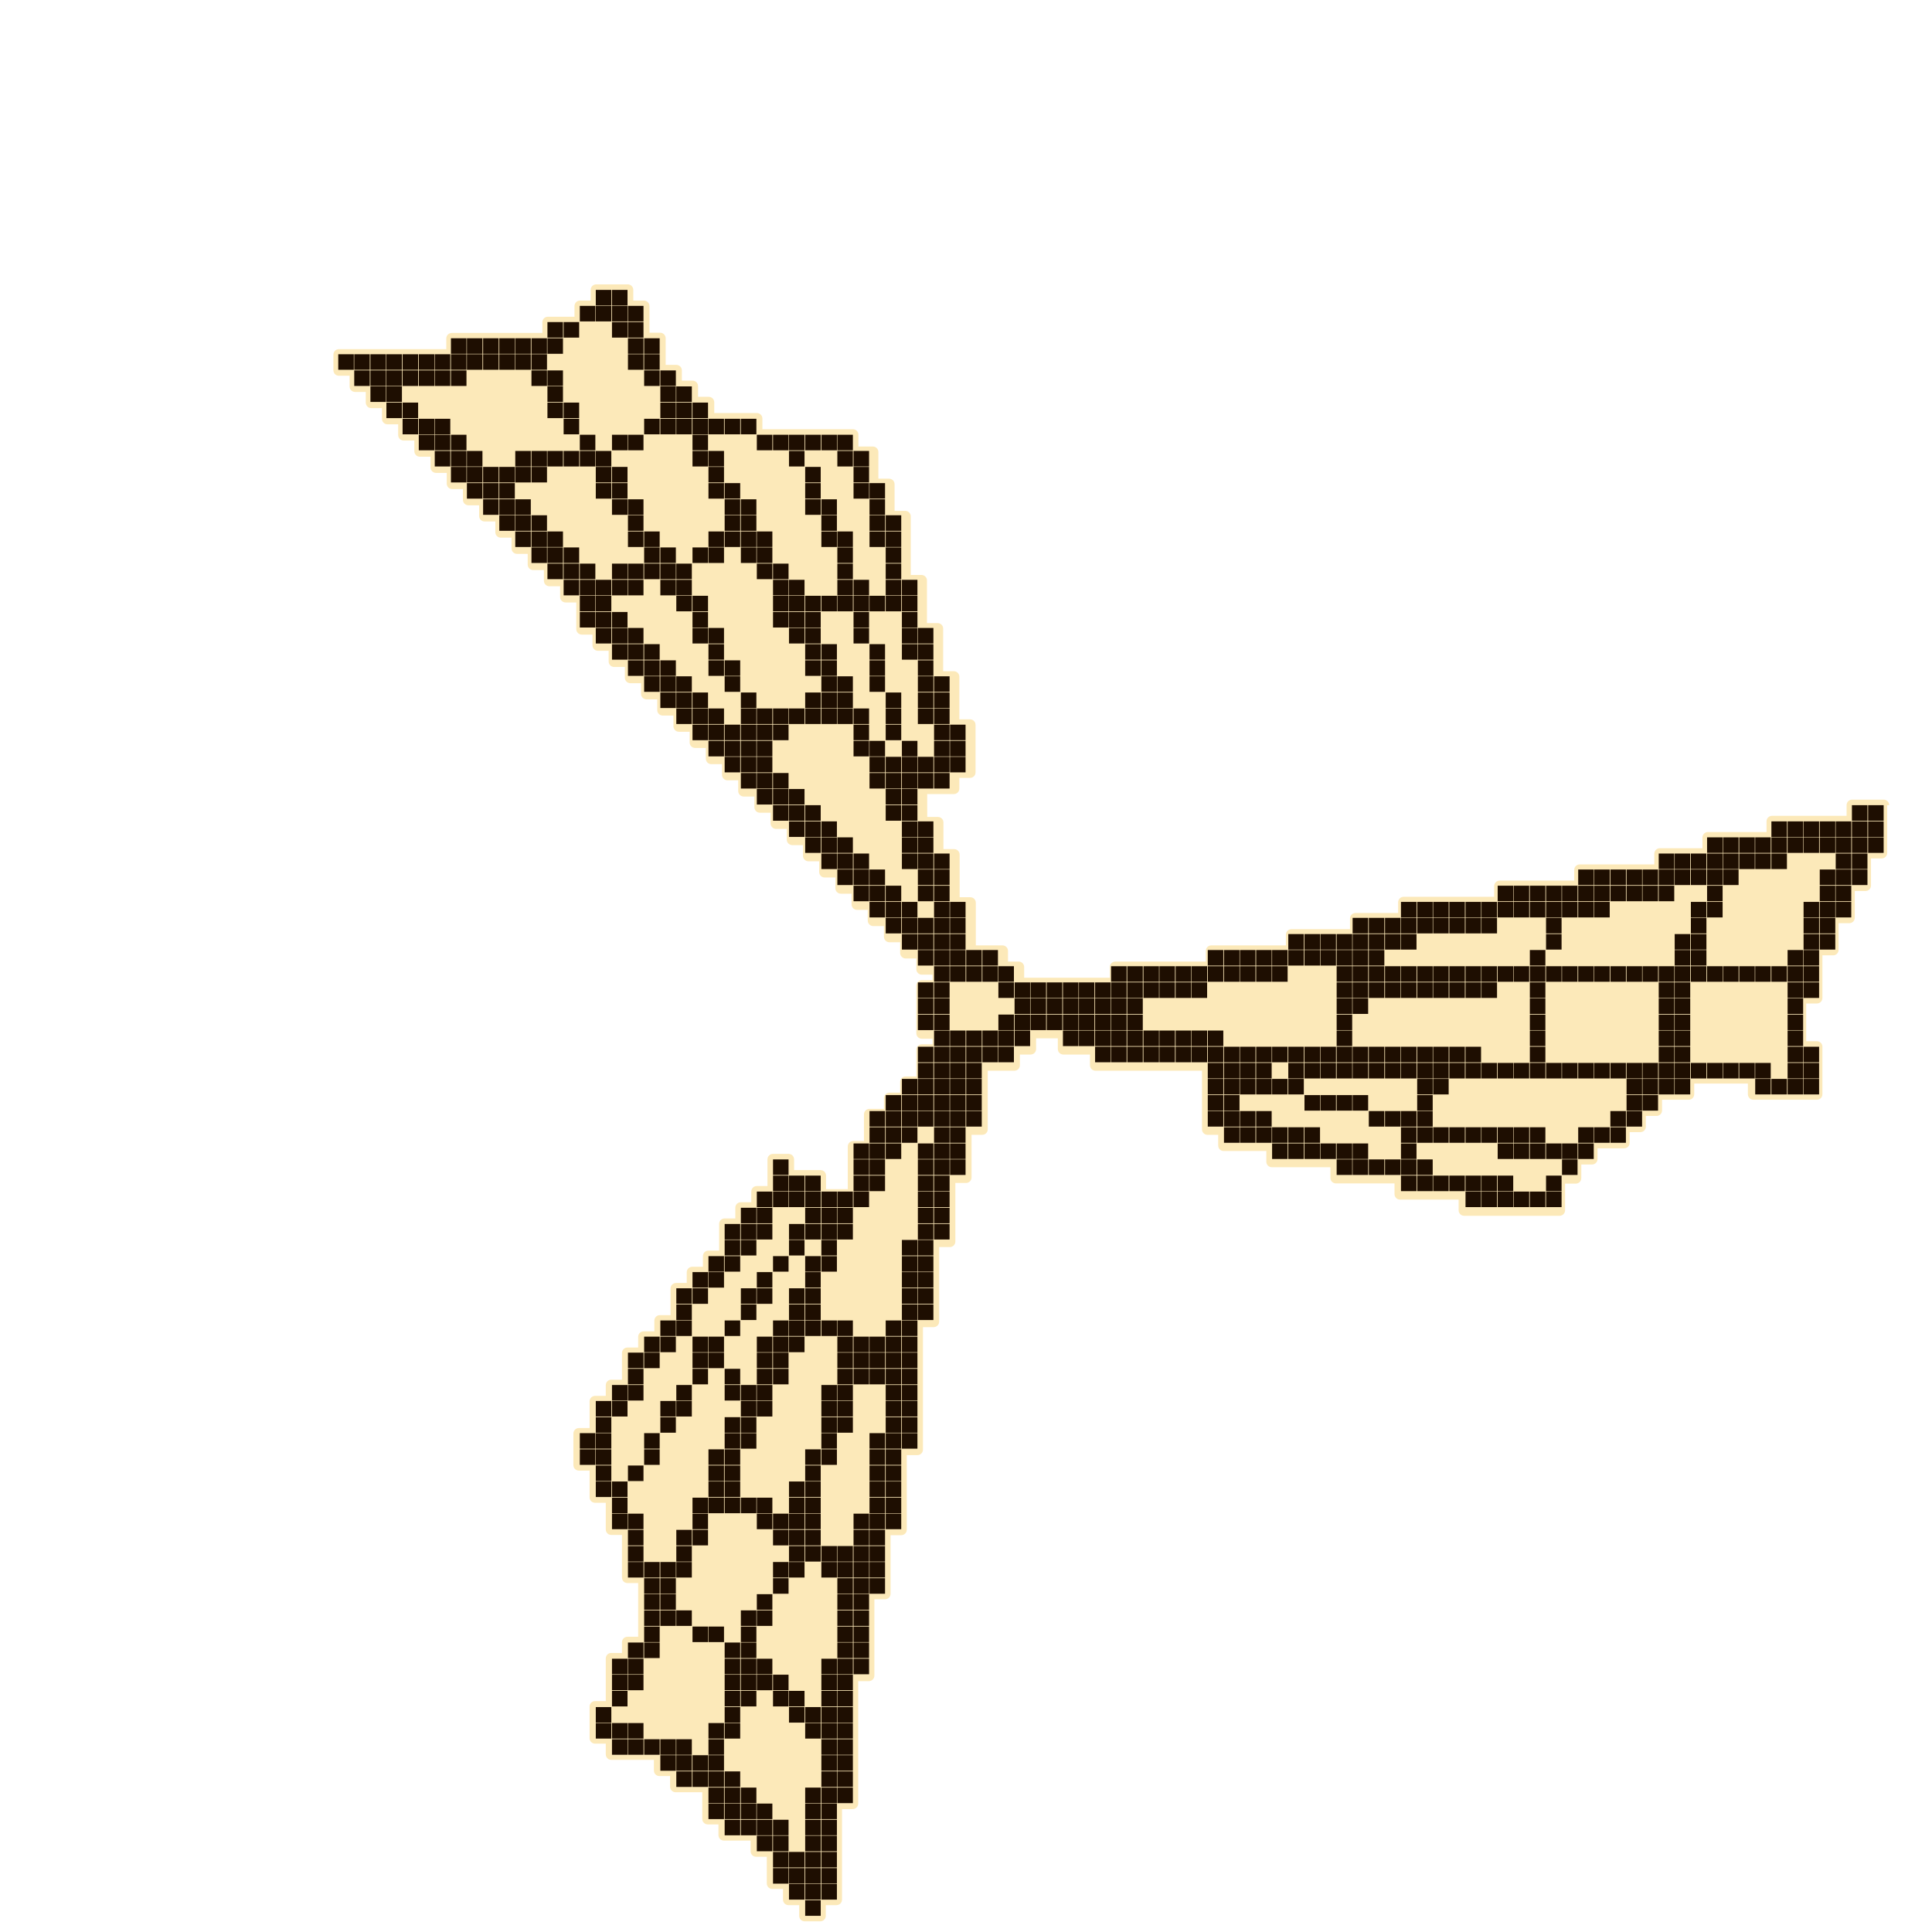 <?xml version="1.0" encoding="utf-8"?>
<!-- Generator: Adobe Illustrator 27.3.1, SVG Export Plug-In . SVG Version: 6.00 Build 0)  -->
<svg version="1.1" xmlns="http://www.w3.org/2000/svg" xmlns:xlink="http://www.w3.org/1999/xlink" x="0px" y="0px"
	 viewBox="0 0 871 871" style="enable-background:new 0 0 871 871;" xml:space="preserve">
<style type="text/css">
	.st0{fill:#FCE9B9;}
	.st1{fill:#1E0E01;}
</style>
<g id="Слой_2">
	<path class="st0" d="M851.7,363c0-1.4-1.1-2.5-2.5-2.5h-7c0,0-0.1,0-0.1,0c0,0-0.1,0-0.1,0h-7c-1.4,0-2.5,1.1-2.5,2.5v4.8h-4.8
		c0,0-0.1,0-0.1,0c0,0-0.1,0-0.1,0h-7c0,0-0.1,0-0.1,0c0,0-0.1,0-0.1,0h-7c0,0-0.1,0-0.1,0c0,0-0.1,0-0.1,0h-7c0,0-0.1,0-0.1,0
		c0,0-0.1,0-0.1,0h-7c-1.4,0-2.5,1.1-2.5,2.5v4.8h-4.8c0,0-0.1,0-0.1,0c0,0-0.1,0-0.1,0h-7c0,0-0.1,0-0.1,0c0,0-0.1,0-0.1,0h-7
		c0,0-0.1,0-0.1,0c0,0-0.1,0-0.1,0h-7c-1.4,0-2.5,1.1-2.5,2.5v4.8h-4.8c0,0-0.1,0-0.1,0c0,0-0.1,0-0.1,0h-7c0,0-0.1,0-0.1,0
		c0,0-0.1,0-0.1,0h-7c-1.4,0-2.5,1.1-2.5,2.5v4.8h-4.8c0,0-0.1,0-0.1,0c0,0-0.1,0-0.1,0h-7c0,0-0.1,0-0.1,0c0,0-0.1,0-0.1,0h-7
		c0,0-0.1,0-0.1,0c0,0-0.1,0-0.1,0h-7c0,0-0.1,0-0.1,0c0,0-0.1,0-0.1,0h-7c-1.4,0-2.5,1.1-2.5,2.5v4.8h-4.8c0,0-0.1,0-0.1,0
		c0,0-0.1,0-0.1,0h-7c0,0-0.1,0-0.1,0c0,0-0.1,0-0.1,0h-7c0,0-0.1,0-0.1,0c0,0-0.1,0-0.1,0h-7c0,0-0.1,0-0.1,0c0,0-0.1,0-0.1,0h-7
		c-1.4,0-2.5,1.1-2.5,2.5v4.8h-4.8c0,0-0.1,0-0.1,0c0,0-0.1,0-0.1,0h-7c0,0-0.1,0-0.1,0c0,0-0.1,0-0.1,0h-7c0,0-0.1,0-0.1,0
		c0,0-0.1,0-0.1,0h-7c0,0-0.1,0-0.1,0c0,0-0.1,0-0.1,0h-7c0,0-0.1,0-0.1,0c0,0-0.1,0-0.1,0h-7c-1.4,0-2.5,1.1-2.5,2.5v4.8h-4.8
		c0,0-0.1,0-0.1,0c0,0-0.1,0-0.1,0h-7c0,0-0.1,0-0.1,0c0,0-0.1,0-0.1,0h-7c-1.4,0-2.5,1.1-2.5,2.5v4.8h-4.8c0,0-0.1,0-0.1,0
		c0,0-0.1,0-0.1,0h-7c0,0-0.1,0-0.1,0c0,0-0.1,0-0.1,0h-7c0,0-0.1,0-0.1,0c0,0-0.1,0-0.1,0h-7c-1.4,0-2.5,1.1-2.5,2.5v4.8h-4.8
		c0,0-0.1,0-0.1,0c0,0-0.1,0-0.1,0h-7c0,0-0.1,0-0.1,0c0,0-0.1,0-0.1,0h-7c0,0-0.1,0-0.1,0c0,0-0.1,0-0.1,0h-7c0,0-0.1,0-0.1,0
		c0,0-0.1,0-0.1,0h-7c-1.4,0-2.5,1.1-2.5,2.5v4.8h-4.8c0,0-0.1,0-0.1,0c0,0-0.1,0-0.1,0h-7c0,0-0.1,0-0.1,0c0,0-0.1,0-0.1,0h-7
		c0,0-0.1,0-0.1,0c0,0-0.1,0-0.1,0h-7c0,0-0.1,0-0.1,0c0,0-0.1,0-0.1,0h-7c0,0-0.1,0-0.1,0c0,0-0.1,0-0.1,0h-7
		c-1.4,0-2.5,1.1-2.5,2.5v4.8h-4.8c0,0-0.1,0-0.1,0c0,0-0.1,0-0.1,0h-7c0,0-0.1,0-0.1,0c0,0-0.1,0-0.1,0h-7c0,0-0.1,0-0.1,0
		c0,0-0.1,0-0.1,0h-7c0,0-0.1,0-0.1,0c0,0-0.1,0-0.1,0h-7c0,0-0.1,0-0.1,0c0,0-0.1,0-0.1,0h-4.8v-4.8c0-1.4-1.1-2.5-2.5-2.5h-4.8
		v-4.8c0-1.4-1.1-2.5-2.5-2.5h-7c0,0-0.1,0-0.1,0c0,0-0.1,0-0.1,0h-4.8v-4.8c0,0,0-0.1,0-0.1c0,0,0-0.1,0-0.1v-7c0,0,0-0.1,0-0.1
		c0,0,0-0.1,0-0.1v-7c0-1.4-1.1-2.5-2.5-2.5h-4.8v-4.8c0,0,0-0.1,0-0.1c0,0,0-0.1,0-0.1v-7c0,0,0-0.1,0-0.1c0,0,0-0.1,0-0.1v-7
		c0-1.4-1.1-2.5-2.5-2.5h-4.8v-4.8c0,0,0-0.1,0-0.1c0,0,0-0.1,0-0.1v-7c0-1.4-1.1-2.5-2.5-2.5h-4.8V363c0,0,0-0.1,0-0.1
		c0,0,0-0.1,0-0.1V358h4.8c0,0,0.1,0,0.1,0c0,0,0.1,0,0.1,0h7c1.4,0,2.5-1.1,2.5-2.5v-4.8h4.8c1.4,0,2.5-1.1,2.5-2.5v-7
		c0,0,0-0.1,0-0.1c0,0,0-0.1,0-0.1v-7c0,0,0-0.1,0-0.1c0,0,0-0.1,0-0.1v-7c0-1.4-1.1-2.5-2.5-2.5h-4.8v-4.8c0,0,0-0.1,0-0.1
		c0,0,0-0.1,0-0.1v-7c0,0,0-0.1,0-0.1c0,0,0-0.1,0-0.1v-7c0-1.4-1.1-2.5-2.5-2.5h-4.8v-4.8c0,0,0-0.1,0-0.1c0,0,0-0.1,0-0.1v-7
		c0,0,0-0.1,0-0.1c0,0,0-0.1,0-0.1v-7c0-1.4-1.1-2.5-2.5-2.5h-4.8v-4.8c0,0,0-0.1,0-0.1c0,0,0-0.1,0-0.1v-7c0,0,0-0.1,0-0.1
		c0,0,0-0.1,0-0.1v-7c0-1.4-1.1-2.5-2.5-2.5h-4.8v-4.8c0,0,0-0.1,0-0.1c0,0,0-0.1,0-0.1v-7c0,0,0-0.1,0-0.1c0,0,0-0.1,0-0.1v-7
		c0,0,0-0.1,0-0.1c0,0,0-0.1,0-0.1v-7c0-1.4-1.1-2.5-2.5-2.5h-4.8v-4.8c0,0,0-0.1,0-0.1c0,0,0-0.1,0-0.1v-7c0-1.4-1.1-2.5-2.5-2.5
		h-4.8v-4.8c0,0,0-0.1,0-0.1c0,0,0-0.1,0-0.1v-7c0-1.4-1.1-2.5-2.5-2.5H387V196c0-1.4-1.1-2.5-2.5-2.5h-7c0,0-0.1,0-0.1,0
		c0,0-0.1,0-0.1,0h-7c0,0-0.1,0-0.1,0c0,0-0.1,0-0.1,0h-7c0,0-0.1,0-0.1,0c0,0-0.1,0-0.1,0h-7c0,0-0.1,0-0.1,0c0,0-0.1,0-0.1,0h-7
		c0,0-0.1,0-0.1,0c0,0-0.1,0-0.1,0h-4.8v-4.8c0-1.4-1.1-2.5-2.5-2.5h-7c0,0-0.1,0-0.1,0c0,0-0.1,0-0.1,0h-7c0,0-0.1,0-0.1,0
		c0,0-0.1,0-0.1,0h-4.8v-4.8c0-1.4-1.1-2.5-2.5-2.5h-4.8v-4.8c0-1.4-1.1-2.5-2.5-2.5h-4.8V167c0-1.4-1.1-2.5-2.5-2.5h-4.8v-4.8
		c0,0,0-0.1,0-0.1c0,0,0-0.1,0-0.1v-7c0-1.4-1.1-2.5-2.5-2.5h-4.8v-4.8c0,0,0-0.1,0-0.1c0,0,0-0.1,0-0.1v-7c0-1.4-1.1-2.5-2.5-2.5
		h-4.8v-4.8c0-1.4-1.1-2.5-2.5-2.5h-7c0,0-0.1,0-0.1,0c0,0-0.1,0-0.1,0h-7c-1.4,0-2.5,1.1-2.5,2.5v4.8h-4.8c-1.4,0-2.5,1.1-2.5,2.5
		v4.8h-4.8c0,0-0.1,0-0.1,0c0,0-0.1,0-0.1,0h-7c-1.4,0-2.5,1.1-2.5,2.5v4.8h-4.8c0,0-0.1,0-0.1,0c0,0-0.1,0-0.1,0h-7
		c0,0-0.1,0-0.1,0c0,0-0.1,0-0.1,0h-7c0,0-0.1,0-0.1,0c0,0-0.1,0-0.1,0h-7c0,0-0.1,0-0.1,0c0,0-0.1,0-0.1,0h-7c0,0-0.1,0-0.1,0
		c0,0-0.1,0-0.1,0h-7c-1.4,0-2.5,1.1-2.5,2.5v4.8H196c0,0-0.1,0-0.1,0c0,0-0.1,0-0.1,0h-7c0,0-0.1,0-0.1,0c0,0-0.1,0-0.1,0h-7
		c0,0-0.1,0-0.1,0c0,0-0.1,0-0.1,0h-7c0,0-0.1,0-0.1,0c0,0-0.1,0-0.1,0h-7c0,0-0.1,0-0.1,0c0,0-0.1,0-0.1,0h-7c0,0-0.1,0-0.1,0
		c0,0-0.1,0-0.1,0h-7c-1.4,0-2.5,1.1-2.5,2.5v7c0,1.4,1.1,2.5,2.5,2.5h4.8v4.8c0,1.4,1.1,2.5,2.5,2.5h4.8v4.8c0,1.4,1.1,2.5,2.5,2.5
		h4.8v4.8c0,1.4,1.1,2.5,2.5,2.5h4.8v4.8c0,1.4,1.1,2.5,2.5,2.5h4.8v4.8c0,1.4,1.1,2.5,2.5,2.5h4.8v4.8c0,1.4,1.1,2.5,2.5,2.5h4.8
		v4.8c0,1.4,1.1,2.5,2.5,2.5h4.8v4.8c0,1.4,1.1,2.5,2.5,2.5h4.8v4.8c0,1.4,1.1,2.5,2.5,2.5h4.8v4.8c0,1.4,1.1,2.5,2.5,2.5h4.8v4.8
		c0,1.4,1.1,2.5,2.5,2.5h4.8v4.8c0,1.4,1.1,2.5,2.5,2.5h4.8v4.8c0,1.4,1.1,2.5,2.5,2.5h4.8v4.8c0,1.4,1.1,2.5,2.5,2.5h4.8v4.8
		c0,0,0,0.1,0,0.1c0,0,0,0.1,0,0.1v7c0,1.4,1.1,2.5,2.5,2.5h4.8v4.8c0,1.4,1.1,2.5,2.5,2.5h4.8v4.8c0,1.4,1.1,2.5,2.5,2.5h4.8v4.8
		c0,1.4,1.1,2.5,2.5,2.5h4.8v4.8c0,1.4,1.1,2.5,2.5,2.5h4.8v4.8c0,1.4,1.1,2.5,2.5,2.5h4.8v4.8c0,1.4,1.1,2.5,2.5,2.5h4.8v4.8
		c0,1.4,1.1,2.5,2.5,2.5h4.8v4.8c0,1.4,1.1,2.5,2.5,2.5h4.8v4.8c0,1.4,1.1,2.5,2.5,2.5h4.8v4.8c0,1.4,1.1,2.5,2.5,2.5h4.8v4.8
		c0,1.4,1.1,2.5,2.5,2.5h4.8v4.8c0,1.4,1.1,2.5,2.5,2.5h4.8v4.8c0,1.4,1.1,2.5,2.5,2.5h4.8v4.8c0,1.4,1.1,2.5,2.5,2.5h4.8v4.8
		c0,1.4,1.1,2.5,2.5,2.5h4.8v4.8c0,1.4,1.1,2.5,2.5,2.5h4.8v4.8c0,1.4,1.1,2.5,2.5,2.5h4.8v4.8c0,1.4,1.1,2.5,2.5,2.5h4.8v4.8
		c0,1.4,1.1,2.5,2.5,2.5h4.8v4.8c0,1.4,1.1,2.5,2.5,2.5h4.8v4.8c0,1.4,1.1,2.5,2.5,2.5h4.8v2.5h-4.8c-1.4,0-2.5,1.1-2.5,2.5v7
		c0,0,0,0.1,0,0.1c0,0,0,0.1,0,0.1v7c0,0,0,0.1,0,0.1c0,0,0,0.1,0,0.1v7c0,1.4,1.1,2.5,2.5,2.5h4.8v2.5h-4.8c-1.4,0-2.5,1.1-2.5,2.5
		v7c0,0,0,0.1,0,0.1c0,0,0,0.1,0,0.1v4.8h-4.8c-1.4,0-2.5,1.1-2.5,2.5v4.8h-4.8c-1.4,0-2.5,1.1-2.5,2.5v4.8H392
		c-1.4,0-2.5,1.1-2.5,2.5v7c0,0,0,0.1,0,0.1c0,0,0,0.1,0,0.1v4.8h-4.8c-1.4,0-2.5,1.1-2.5,2.5v7c0,0,0,0.1,0,0.1c0,0,0,0.1,0,0.1v7
		c0,0,0,0.1,0,0.1c0,0,0,0.1,0,0.1v4.8h-4.8c0,0-0.1,0-0.1,0c0,0-0.1,0-0.1,0h-4.8V530c0-1.4-1.1-2.5-2.5-2.5h-7c0,0-0.1,0-0.1,0
		c0,0-0.1,0-0.1,0H358v-4.8c0-1.4-1.1-2.5-2.5-2.5h-7c-1.4,0-2.5,1.1-2.5,2.5v7c0,0,0,0.1,0,0.1c0,0,0,0.1,0,0.1v4.8h-4.8
		c-1.4,0-2.5,1.1-2.5,2.5v4.8H334c-1.4,0-2.5,1.1-2.5,2.5v4.8h-4.8c-1.4,0-2.5,1.1-2.5,2.5v7c0,0,0,0.1,0,0.1c0,0,0,0.1,0,0.1v4.8
		h-4.8c-1.4,0-2.5,1.1-2.5,2.5v4.8h-4.8c-1.4,0-2.5,1.1-2.5,2.5v4.8h-4.8c-1.4,0-2.5,1.1-2.5,2.5v7c0,0,0,0.1,0,0.1c0,0,0,0.1,0,0.1
		v4.8h-4.8c-1.4,0-2.5,1.1-2.5,2.5v4.8h-4.8c-1.4,0-2.5,1.1-2.5,2.5v4.8h-4.8c-1.4,0-2.5,1.1-2.5,2.5v7c0,0,0,0.1,0,0.1
		c0,0,0,0.1,0,0.1v4.8h-4.8c-1.4,0-2.5,1.1-2.5,2.5v4.8h-4.8c-1.4,0-2.5,1.1-2.5,2.5v7c0,0,0,0.1,0,0.1c0,0,0,0.1,0,0.1v4.8h-4.8
		c-1.4,0-2.5,1.1-2.5,2.5v7c0,0,0,0.1,0,0.1c0,0,0,0.1,0,0.1v7c0,1.4,1.1,2.5,2.5,2.5h4.8v4.8c0,0,0,0.1,0,0.1c0,0,0,0.1,0,0.1v7
		c0,1.4,1.1,2.5,2.5,2.5h4.8v4.8c0,0,0,0.1,0,0.1c0,0,0,0.1,0,0.1v7c0,1.4,1.1,2.5,2.5,2.5h4.8v4.8c0,0,0,0.1,0,0.1c0,0,0,0.1,0,0.1
		v7c0,0,0,0.1,0,0.1c0,0,0,0.1,0,0.1v7c0,1.4,1.1,2.5,2.5,2.5h4.8v4.8c0,0,0,0.1,0,0.1c0,0,0,0.1,0,0.1v7c0,0,0,0.1,0,0.1
		c0,0,0,0.1,0,0.1v7c0,0,0,0.1,0,0.1c0,0,0,0.1,0,0.1v4.8h-4.8c-1.4,0-2.5,1.1-2.5,2.5v4.8h-4.8c-1.4,0-2.5,1.1-2.5,2.5v7
		c0,0,0,0.1,0,0.1c0,0,0,0.1,0,0.1v7c0,0,0,0.1,0,0.1c0,0,0,0.1,0,0.1v4.8h-4.8c-1.4,0-2.5,1.1-2.5,2.5v7c0,0,0,0.1,0,0.1
		c0,0,0,0.1,0,0.1v7c0,1.4,1.1,2.5,2.5,2.5h4.8v4.8c0,1.4,1.1,2.5,2.5,2.5h7c0,0,0.1,0,0.1,0c0,0,0.1,0,0.1,0h7c0,0,0.1,0,0.1,0
		c0,0,0.1,0,0.1,0h4.8v4.8c0,1.4,1.1,2.5,2.5,2.5h4.8v4.8c0,1.4,1.1,2.5,2.5,2.5h7c0,0,0.1,0,0.1,0c0,0,0.1,0,0.1,0h4.8v4.8
		c0,0,0,0.1,0,0.1c0,0,0,0.1,0,0.1v7c0,1.4,1.1,2.5,2.5,2.5h4.8v4.8c0,1.4,1.1,2.5,2.5,2.5h7c0,0,0.1,0,0.1,0c0,0,0.1,0,0.1,0h4.8
		v4.8c0,1.4,1.1,2.5,2.5,2.5h4.8v4.8c0,0,0,0.1,0,0.1c0,0,0,0.1,0,0.1v7c0,1.4,1.1,2.5,2.5,2.5h4.8v4.8c0,1.4,1.1,2.5,2.5,2.5h4.8
		v4.8c0,1.4,1.1,2.5,2.5,2.5h7c1.4,0,2.5-1.1,2.5-2.5v-4.8h4.8c1.4,0,2.5-1.1,2.5-2.5v-7c0,0,0-0.1,0-0.1c0,0,0-0.1,0-0.1v-7
		c0,0,0-0.1,0-0.1c0,0,0-0.1,0-0.1v-7c0,0,0-0.1,0-0.1c0,0,0-0.1,0-0.1v-7c0,0,0-0.1,0-0.1c0,0,0-0.1,0-0.1v-7c0,0,0-0.1,0-0.1
		c0,0,0-0.1,0-0.1v-4.8h4.8c1.4,0,2.5-1.1,2.5-2.5v-7c0,0,0-0.1,0-0.1c0,0,0-0.1,0-0.1v-7c0,0,0-0.1,0-0.1c0,0,0-0.1,0-0.1v-7
		c0,0,0-0.1,0-0.1c0,0,0-0.1,0-0.1v-7c0,0,0-0.1,0-0.1c0,0,0-0.1,0-0.1v-7c0,0,0-0.1,0-0.1c0,0,0-0.1,0-0.1v-7c0,0,0-0.1,0-0.1
		c0,0,0-0.1,0-0.1v-7c0,0,0-0.1,0-0.1c0,0,0-0.1,0-0.1v-4.8h4.8c1.4,0,2.5-1.1,2.5-2.5v-7c0,0,0-0.1,0-0.1c0,0,0-0.1,0-0.1v-7
		c0,0,0-0.1,0-0.1c0,0,0-0.1,0-0.1v-7c0,0,0-0.1,0-0.1c0,0,0-0.1,0-0.1v-7c0,0,0-0.1,0-0.1c0,0,0-0.1,0-0.1V721h4.8
		c1.4,0,2.5-1.1,2.5-2.5v-7c0,0,0-0.1,0-0.1c0,0,0-0.1,0-0.1v-7c0,0,0-0.1,0-0.1c0,0,0-0.1,0-0.1v-7c0,0,0-0.1,0-0.1
		c0,0,0-0.1,0-0.1v-4.8h4.8c1.4,0,2.5-1.1,2.5-2.5v-7c0,0,0-0.1,0-0.1c0,0,0-0.1,0-0.1v-7c0,0,0-0.1,0-0.1c0,0,0-0.1,0-0.1v-7
		c0,0,0-0.1,0-0.1c0,0,0-0.1,0-0.1v-7c0,0,0-0.1,0-0.1c0,0,0-0.1,0-0.1v-4.8h4.8c1.4,0,2.5-1.1,2.5-2.5v-7c0,0,0-0.1,0-0.1
		c0,0,0-0.1,0-0.1v-7c0,0,0-0.1,0-0.1c0,0,0-0.1,0-0.1v-7c0,0,0-0.1,0-0.1c0,0,0-0.1,0-0.1v-7c0,0,0-0.1,0-0.1c0,0,0-0.1,0-0.1v-7
		c0,0,0-0.1,0-0.1c0,0,0-0.1,0-0.1v-7c0,0,0-0.1,0-0.1c0,0,0-0.1,0-0.1v-7c0,0,0-0.1,0-0.1c0,0,0-0.1,0-0.1v-4.8h4.8
		c1.4,0,2.5-1.1,2.5-2.5v-7c0,0,0-0.1,0-0.1c0,0,0-0.1,0-0.1v-7c0,0,0-0.1,0-0.1c0,0,0-0.1,0-0.1v-7c0,0,0-0.1,0-0.1
		c0,0,0-0.1,0-0.1v-7c0,0,0-0.1,0-0.1c0,0,0-0.1,0-0.1v-4.8h4.8c1.4,0,2.5-1.1,2.5-2.5v-7c0,0,0-0.1,0-0.1c0,0,0-0.1,0-0.1v-7
		c0,0,0-0.1,0-0.1c0,0,0-0.1,0-0.1v-7c0,0,0-0.1,0-0.1c0,0,0-0.1,0-0.1v-4.8h4.8c1.4,0,2.5-1.1,2.5-2.5v-7c0,0,0-0.1,0-0.1
		c0,0,0-0.1,0-0.1v-7c0,0,0-0.1,0-0.1c0,0,0-0.1,0-0.1v-4.8h4.8c1.4,0,2.5-1.1,2.5-2.5v-7c0,0,0-0.1,0-0.1c0,0,0-0.1,0-0.1v-7
		c0,0,0-0.1,0-0.1c0,0,0-0.1,0-0.1v-7c0,0,0-0.1,0-0.1c0,0,0-0.1,0-0.1v-4.8h4.8c0,0,0.1,0,0.1,0c0,0,0.1,0,0.1,0h7
		c1.4,0,2.5-1.1,2.5-2.5v-4.8h4.8c1.4,0,2.5-1.1,2.5-2.5v-4.8h4.8c0,0,0.1,0,0.1,0c0,0,0.1,0,0.1,0h4.8v4.8c0,1.4,1.1,2.5,2.5,2.5h7
		c0,0,0.1,0,0.1,0c0,0,0.1,0,0.1,0h4.8v4.8c0,1.4,1.1,2.5,2.5,2.5h7c0,0,0.1,0,0.1,0c0,0,0.1,0,0.1,0h7c0,0,0.1,0,0.1,0
		c0,0,0.1,0,0.1,0h7c0,0,0.1,0,0.1,0c0,0,0.1,0,0.1,0h7c0,0,0.1,0,0.1,0c0,0,0.1,0,0.1,0h7c0,0,0.1,0,0.1,0c0,0,0.1,0,0.1,0h7
		c0,0,0.1,0,0.1,0c0,0,0.1,0,0.1,0h4.8v4.8c0,0,0,0.1,0,0.1c0,0,0,0.1,0,0.1v7c0,0,0,0.1,0,0.1c0,0,0,0.1,0,0.1v7c0,0,0,0.1,0,0.1
		c0,0,0,0.1,0,0.1v7c0,1.4,1.1,2.5,2.5,2.5h4.8v4.8c0,1.4,1.1,2.5,2.5,2.5h7c0,0,0.1,0,0.1,0c0,0,0.1,0,0.1,0h7c0,0,0.1,0,0.1,0
		c0,0,0.1,0,0.1,0h4.8v4.8c0,1.4,1.1,2.5,2.5,2.5h7c0,0,0.1,0,0.1,0c0,0,0.1,0,0.1,0h7c0,0,0.1,0,0.1,0c0,0,0.1,0,0.1,0h7
		c0,0,0.1,0,0.1,0c0,0,0.1,0,0.1,0h4.8v4.8c0,1.4,1.1,2.5,2.5,2.5h7c0,0,0.1,0,0.1,0c0,0,0.1,0,0.1,0h7c0,0,0.1,0,0.1,0
		c0,0,0.1,0,0.1,0h7c0,0,0.1,0,0.1,0c0,0,0.1,0,0.1,0h4.8v4.8c0,1.4,1.1,2.5,2.5,2.5h7c0,0,0.1,0,0.1,0c0,0,0.1,0,0.1,0h7
		c0,0,0.1,0,0.1,0c0,0,0.1,0,0.1,0h7c0,0,0.1,0,0.1,0c0,0,0.1,0,0.1,0h4.8v4.8c0,1.4,1.1,2.5,2.5,2.5h7c0,0,0.1,0,0.1,0
		c0,0,0.1,0,0.1,0h7c0,0,0.1,0,0.1,0c0,0,0.1,0,0.1,0h7c0,0,0.1,0,0.1,0c0,0,0.1,0,0.1,0h7c0,0,0.1,0,0.1,0c0,0,0.1,0,0.1,0h7
		c0,0,0.1,0,0.1,0c0,0,0.1,0,0.1,0h7c1.4,0,2.5-1.1,2.5-2.5v-7c0,0,0-0.1,0-0.1c0,0,0-0.1,0-0.1v-4.8h4.8c1.4,0,2.5-1.1,2.5-2.5V525
		h4.8c1.4,0,2.5-1.1,2.5-2.5v-4.8h4.8c0,0,0.1,0,0.1,0c0,0,0.1,0,0.1,0h7c1.4,0,2.5-1.1,2.5-2.5v-4.8h4.8c1.4,0,2.5-1.1,2.5-2.5
		v-4.8h4.8c1.4,0,2.5-1.1,2.5-2.5v-4.8h4.8c0,0,0.1,0,0.1,0c0,0,0.1,0,0.1,0h7c1.4,0,2.5-1.1,2.5-2.5v-4.8h4.8c0,0,0.1,0,0.1,0
		c0,0,0.1,0,0.1,0h7c0,0,0.1,0,0.1,0c0,0,0.1,0,0.1,0h7c0,0,0.1,0,0.1,0c0,0,0.1,0,0.1,0h4.8v4.8c0,1.4,1.1,2.5,2.5,2.5h7
		c0,0,0.1,0,0.1,0c0,0,0.1,0,0.1,0h7c0,0,0.1,0,0.1,0c0,0,0.1,0,0.1,0h7c0,0,0.1,0,0.1,0c0,0,0.1,0,0.1,0h7c1.4,0,2.5-1.1,2.5-2.5
		v-7c0,0,0-0.1,0-0.1c0,0,0-0.1,0-0.1v-7c0,0,0-0.1,0-0.1c0,0,0-0.1,0-0.1v-7c0-1.4-1.1-2.5-2.5-2.5h-4.8v-4.8c0,0,0-0.1,0-0.1
		c0,0,0-0.1,0-0.1v-7c0,0,0-0.1,0-0.1c0,0,0-0.1,0-0.1v-4.8h4.8c1.4,0,2.5-1.1,2.5-2.5v-7c0,0,0-0.1,0-0.1c0,0,0-0.1,0-0.1v-7
		c0,0,0-0.1,0-0.1c0,0,0-0.1,0-0.1v-4.8h4.8c1.4,0,2.5-1.1,2.5-2.5v-7c0,0,0-0.1,0-0.1c0,0,0-0.1,0-0.1v-4.8h4.8
		c1.4,0,2.5-1.1,2.5-2.5v-7c0,0,0-0.1,0-0.1c0,0,0-0.1,0-0.1v-4.8h4.8c1.4,0,2.5-1.1,2.5-2.5v-7c0,0,0-0.1,0-0.1c0,0,0-0.1,0-0.1
		V387h4.8c1.4,0,2.5-1.1,2.5-2.5v-7c0,0,0-0.1,0-0.1c0,0,0-0.1,0-0.1v-7c0,0,0-0.1,0-0.1c0,0,0-0.1,0-0.1V363z"/>
</g>
<g id="Слой_1" xmlns:ev="http://www.w3.org/2001/xml-events">
	<path class="st1" d="M268.6,130.7h7v7h-7V130.7z M275.9,130.7h7v7h-7V130.7z M261.4,137.9h7v7h-7V137.9z M268.6,137.9h7v7h-7V137.9
		z M275.9,137.9h7v7h-7V137.9z M283.1,137.9h7v7h-7V137.9z M246.8,145.2h7v7h-7V145.2z M254.1,145.2h7v7h-7V145.2z M275.9,145.2h7v7
		h-7V145.2z M283.1,145.2h7v7h-7V145.2z M203.3,152.5h7v7h-7V152.5z M210.5,152.5h7v7h-7V152.5z M217.8,152.5h7v7h-7V152.5z
		 M225.1,152.5h7v7h-7V152.5z M232.3,152.5h7v7h-7V152.5z M239.6,152.5h7v7h-7V152.5z M246.8,152.5h7v7h-7V152.5z M283.1,152.5h7v7
		h-7V152.5z M290.4,152.5h7v7h-7V152.5z M152.5,159.7h7v7h-7V159.7z M159.7,159.7h7v7h-7V159.7z M167,159.7h7v7h-7V159.7z
		 M174.2,159.7h7v7h-7V159.7z M181.5,159.7h7v7h-7V159.7z M188.8,159.7h7v7h-7V159.7z M196,159.7h7v7h-7V159.7z M203.3,159.7h7v7h-7
		V159.7z M210.5,159.7h7v7h-7V159.7z M217.8,159.7h7v7h-7V159.7z M225.1,159.7h7v7h-7V159.7z M232.3,159.7h7v7h-7V159.7z
		 M239.6,159.7h7v7h-7V159.7z M283.1,159.7h7v7h-7V159.7z M290.4,159.7h7v7h-7V159.7z M159.7,167h7v7h-7V167z M167,167h7v7h-7V167z
		 M174.2,167h7v7h-7V167z M181.5,167h7v7h-7V167z M188.8,167h7v7h-7V167z M196,167h7v7h-7V167z M203.3,167h7v7h-7V167z M239.6,167h7
		v7h-7V167z M246.8,167h7v7h-7V167z M290.4,167h7v7h-7V167z M297.7,167h7v7h-7V167z M167,174.2h7v7h-7V174.2z M174.2,174.2h7v7h-7
		V174.2z M246.8,174.2h7v7h-7V174.2z M297.7,174.2h7v7h-7V174.2z M304.9,174.2h7v7h-7V174.2z M174.2,181.5h7v7h-7V181.5z
		 M181.5,181.5h7v7h-7V181.5z M246.8,181.5h7v7h-7V181.5z M254.1,181.5h7v7h-7V181.5z M297.7,181.5h7v7h-7V181.5z M304.9,181.5h7v7
		h-7V181.5z M312.2,181.5h7v7h-7V181.5z M181.5,188.8h7v7h-7V188.8z M188.8,188.8h7v7h-7V188.8z M196,188.8h7v7h-7V188.8z
		 M254.1,188.8h7v7h-7V188.8z M290.4,188.8h7v7h-7V188.8z M297.7,188.8h7v7h-7V188.8z M304.9,188.8h7v7h-7V188.8z M312.2,188.8h7v7
		h-7V188.8z M319.4,188.8h7v7h-7V188.8z M326.7,188.8h7v7h-7V188.8z M334,188.8h7v7h-7V188.8z M188.8,196h7v7h-7V196z M196,196h7v7
		h-7V196z M203.3,196h7v7h-7V196z M261.4,196h7v7h-7V196z M275.9,196h7v7h-7V196z M283.1,196h7v7h-7V196z M312.2,196h7v7h-7V196z
		 M341.2,196h7v7h-7V196z M348.5,196h7v7h-7V196z M355.7,196h7v7h-7V196z M363,196h7v7h-7V196z M370.3,196h7v7h-7V196z M377.5,196h7
		v7h-7V196z M196,203.3h7v7h-7V203.3z M203.3,203.3h7v7h-7V203.3z M210.5,203.3h7v7h-7V203.3z M232.3,203.3h7v7h-7V203.3z
		 M239.6,203.3h7v7h-7V203.3z M246.8,203.3h7v7h-7V203.3z M254.1,203.3h7v7h-7V203.3z M261.4,203.3h7v7h-7V203.3z M268.6,203.3h7v7
		h-7V203.3z M312.2,203.3h7v7h-7V203.3z M319.4,203.3h7v7h-7V203.3z M355.7,203.3h7v7h-7V203.3z M377.5,203.3h7v7h-7V203.3z
		 M384.8,203.3h7v7h-7V203.3z M203.3,210.5h7v7h-7V210.5z M210.5,210.5h7v7h-7V210.5z M217.8,210.5h7v7h-7V210.5z M225.1,210.5h7v7
		h-7V210.5z M232.3,210.5h7v7h-7V210.5z M239.6,210.5h7v7h-7V210.5z M268.6,210.5h7v7h-7V210.5z M275.9,210.5h7v7h-7V210.5z
		 M319.4,210.5h7v7h-7V210.5z M363,210.5h7v7h-7V210.5z M384.8,210.5h7v7h-7V210.5z M210.5,217.8h7v7h-7V217.8z M217.8,217.8h7v7h-7
		V217.8z M225.1,217.8h7v7h-7V217.8z M268.6,217.8h7v7h-7V217.8z M275.9,217.8h7v7h-7V217.8z M319.4,217.8h7v7h-7V217.8z
		 M326.7,217.8h7v7h-7V217.8z M363,217.8h7v7h-7V217.8z M384.8,217.8h7v7h-7V217.8z M392,217.8h7v7h-7V217.8z M217.8,225.1h7v7h-7
		V225.1z M225.1,225.1h7v7h-7V225.1z M232.3,225.1h7v7h-7V225.1z M275.9,225.1h7v7h-7V225.1z M283.1,225.1h7v7h-7V225.1z
		 M326.7,225.1h7v7h-7V225.1z M334,225.1h7v7h-7V225.1z M363,225.1h7v7h-7V225.1z M370.3,225.1h7v7h-7V225.1z M392,225.1h7v7h-7
		V225.1z M225.1,232.3h7v7h-7V232.3z M232.3,232.3h7v7h-7V232.3z M239.6,232.3h7v7h-7V232.3z M283.1,232.3h7v7h-7V232.3z
		 M326.7,232.3h7v7h-7V232.3z M334,232.3h7v7h-7V232.3z M370.3,232.3h7v7h-7V232.3z M392,232.3h7v7h-7V232.3z M399.3,232.3h7v7h-7
		V232.3z M232.3,239.6h7v7h-7V239.6z M239.6,239.6h7v7h-7V239.6z M246.8,239.6h7v7h-7V239.6z M283.1,239.6h7v7h-7V239.6z
		 M290.4,239.6h7v7h-7V239.6z M319.4,239.6h7v7h-7V239.6z M326.7,239.6h7v7h-7V239.6z M334,239.6h7v7h-7V239.6z M341.2,239.6h7v7h-7
		V239.6z M370.3,239.6h7v7h-7V239.6z M377.5,239.6h7v7h-7V239.6z M392,239.6h7v7h-7V239.6z M399.3,239.6h7v7h-7V239.6z M239.6,246.8
		h7v7h-7V246.8z M246.8,246.8h7v7h-7V246.8z M254.1,246.8h7v7h-7V246.8z M290.4,246.8h7v7h-7V246.8z M297.7,246.8h7v7h-7V246.8z
		 M312.2,246.8h7v7h-7V246.8z M319.4,246.8h7v7h-7V246.8z M334,246.8h7v7h-7V246.8z M341.2,246.8h7v7h-7V246.8z M377.5,246.8h7v7h-7
		V246.8z M399.3,246.8h7v7h-7V246.8z M246.8,254.1h7v7h-7V254.1z M254.1,254.1h7v7h-7V254.1z M261.4,254.1h7v7h-7V254.1z
		 M275.9,254.1h7v7h-7V254.1z M283.1,254.1h7v7h-7V254.1z M290.4,254.1h7v7h-7V254.1z M297.7,254.1h7v7h-7V254.1z M304.9,254.1h7v7
		h-7V254.1z M341.2,254.1h7v7h-7V254.1z M348.5,254.1h7v7h-7V254.1z M377.5,254.1h7v7h-7V254.1z M399.3,254.1h7v7h-7V254.1z
		 M254.1,261.4h7v7h-7V261.4z M261.4,261.4h7v7h-7V261.4z M268.6,261.4h7v7h-7V261.4z M275.9,261.4h7v7h-7V261.4z M283.1,261.4h7v7
		h-7V261.4z M297.7,261.4h7v7h-7V261.4z M304.9,261.4h7v7h-7V261.4z M348.5,261.4h7v7h-7V261.4z M355.7,261.4h7v7h-7V261.4z
		 M377.5,261.4h7v7h-7V261.4z M384.8,261.4h7v7h-7V261.4z M399.3,261.4h7v7h-7V261.4z M406.6,261.4h7v7h-7V261.4z M261.4,268.6h7v7
		h-7V268.6z M268.6,268.6h7v7h-7V268.6z M304.9,268.6h7v7h-7V268.6z M312.2,268.6h7v7h-7V268.6z M348.5,268.6h7v7h-7V268.6z
		 M355.7,268.6h7v7h-7V268.6z M363,268.6h7v7h-7V268.6z M370.3,268.6h7v7h-7V268.6z M377.5,268.6h7v7h-7V268.6z M384.8,268.6h7v7h-7
		V268.6z M392,268.6h7v7h-7V268.6z M399.3,268.6h7v7h-7V268.6z M406.6,268.6h7v7h-7V268.6z M261.4,275.9h7v7h-7V275.9z M268.6,275.9
		h7v7h-7V275.9z M275.9,275.9h7v7h-7V275.9z M312.2,275.9h7v7h-7V275.9z M348.5,275.9h7v7h-7V275.9z M355.7,275.9h7v7h-7V275.9z
		 M363,275.9h7v7h-7V275.9z M384.8,275.9h7v7h-7V275.9z M406.6,275.9h7v7h-7V275.9z M268.6,283.1h7v7h-7V283.1z M275.9,283.1h7v7h-7
		V283.1z M283.1,283.1h7v7h-7V283.1z M312.2,283.1h7v7h-7V283.1z M319.4,283.1h7v7h-7V283.1z M355.7,283.1h7v7h-7V283.1z M363,283.1
		h7v7h-7V283.1z M384.8,283.1h7v7h-7V283.1z M406.6,283.1h7v7h-7V283.1z M413.8,283.1h7v7h-7V283.1z M275.9,290.4h7v7h-7V290.4z
		 M283.1,290.4h7v7h-7V290.4z M290.4,290.4h7v7h-7V290.4z M319.4,290.4h7v7h-7V290.4z M363,290.4h7v7h-7V290.4z M370.3,290.4h7v7h-7
		V290.4z M392,290.4h7v7h-7V290.4z M406.6,290.4h7v7h-7V290.4z M413.8,290.4h7v7h-7V290.4z M283.1,297.7h7v7h-7V297.7z M290.4,297.7
		h7v7h-7V297.7z M297.7,297.7h7v7h-7V297.7z M319.4,297.7h7v7h-7V297.7z M326.7,297.7h7v7h-7V297.7z M363,297.7h7v7h-7V297.7z
		 M370.3,297.7h7v7h-7V297.7z M392,297.7h7v7h-7V297.7z M413.8,297.7h7v7h-7V297.7z M290.4,304.9h7v7h-7V304.9z M297.7,304.9h7v7h-7
		V304.9z M304.9,304.9h7v7h-7V304.9z M326.7,304.9h7v7h-7V304.9z M370.3,304.9h7v7h-7V304.9z M377.5,304.9h7v7h-7V304.9z M392,304.9
		h7v7h-7V304.9z M413.8,304.9h7v7h-7V304.9z M421.1,304.9h7v7h-7V304.9z M297.7,312.2h7v7h-7V312.2z M304.9,312.2h7v7h-7V312.2z
		 M312.2,312.2h7v7h-7V312.2z M334,312.2h7v7h-7V312.2z M363,312.2h7v7h-7V312.2z M370.3,312.2h7v7h-7V312.2z M377.5,312.2h7v7h-7
		V312.2z M399.3,312.2h7v7h-7V312.2z M413.8,312.2h7v7h-7V312.2z M421.1,312.2h7v7h-7V312.2z M304.9,319.4h7v7h-7V319.4z
		 M312.2,319.4h7v7h-7V319.4z M319.4,319.4h7v7h-7V319.4z M334,319.4h7v7h-7V319.4z M341.2,319.4h7v7h-7V319.4z M348.5,319.4h7v7h-7
		V319.4z M355.7,319.4h7v7h-7V319.4z M363,319.4h7v7h-7V319.4z M370.3,319.4h7v7h-7V319.4z M377.5,319.4h7v7h-7V319.4z M384.8,319.4
		h7v7h-7V319.4z M399.3,319.4h7v7h-7V319.4z M413.8,319.4h7v7h-7V319.4z M421.1,319.4h7v7h-7V319.4z M312.2,326.7h7v7h-7V326.7z
		 M319.4,326.7h7v7h-7V326.7z M326.7,326.7h7v7h-7V326.7z M334,326.7h7v7h-7V326.7z M341.2,326.7h7v7h-7V326.7z M348.5,326.7h7v7h-7
		V326.7z M384.8,326.7h7v7h-7V326.7z M399.3,326.7h7v7h-7V326.7z M421.1,326.7h7v7h-7V326.7z M428.3,326.7h7v7h-7V326.7z M319.4,334
		h7v7h-7V334z M326.7,334h7v7h-7V334z M334,334h7v7h-7V334z M341.2,334h7v7h-7V334z M384.8,334h7v7h-7V334z M392,334h7v7h-7V334z
		 M406.6,334h7v7h-7V334z M421.1,334h7v7h-7V334z M428.3,334h7v7h-7V334z M326.7,341.2h7v7h-7V341.2z M334,341.2h7v7h-7V341.2z
		 M341.2,341.2h7v7h-7V341.2z M392,341.2h7v7h-7V341.2z M399.3,341.2h7v7h-7V341.2z M406.6,341.2h7v7h-7V341.2z M413.8,341.2h7v7h-7
		V341.2z M421.1,341.2h7v7h-7V341.2z M428.3,341.2h7v7h-7V341.2z M334,348.5h7v7h-7V348.5z M341.2,348.5h7v7h-7V348.5z M348.5,348.5
		h7v7h-7V348.5z M392,348.5h7v7h-7V348.5z M399.3,348.5h7v7h-7V348.5z M406.6,348.5h7v7h-7V348.5z M413.8,348.5h7v7h-7V348.5z
		 M421.1,348.5h7v7h-7V348.5z M341.2,355.7h7v7h-7V355.7z M348.5,355.7h7v7h-7V355.7z M355.7,355.7h7v7h-7V355.7z M399.3,355.7h7v7
		h-7V355.7z M406.6,355.7h7v7h-7V355.7z M348.5,363h7v7h-7V363z M355.7,363h7v7h-7V363z M363,363h7v7h-7V363z M399.3,363h7v7h-7V363
		z M406.6,363h7v7h-7V363z M834.9,363h7v7h-7V363z M842.2,363h7v7h-7V363z M355.7,370.3h7v7h-7V370.3z M363,370.3h7v7h-7V370.3z
		 M370.3,370.3h7v7h-7V370.3z M406.6,370.3h7v7h-7V370.3z M413.8,370.3h7v7h-7V370.3z M798.6,370.3h7v7h-7V370.3z M805.9,370.3h7v7
		h-7V370.3z M813.1,370.3h7v7h-7V370.3z M820.4,370.3h7v7h-7V370.3z M827.6,370.3h7v7h-7V370.3z M834.9,370.3h7v7h-7V370.3z
		 M842.2,370.3h7v7h-7V370.3z M363,377.5h7v7h-7V377.5z M370.3,377.5h7v7h-7V377.5z M377.5,377.5h7v7h-7V377.5z M406.6,377.5h7v7h-7
		V377.5z M413.8,377.5h7v7h-7V377.5z M769.6,377.5h7v7h-7V377.5z M776.8,377.5h7v7h-7V377.5z M784.1,377.5h7v7h-7V377.5z
		 M791.3,377.5h7v7h-7V377.5z M798.6,377.5h7v7h-7V377.5z M805.9,377.5h7v7h-7V377.5z M813.1,377.5h7v7h-7V377.5z M820.4,377.5h7v7
		h-7V377.5z M827.6,377.5h7v7h-7V377.5z M834.9,377.5h7v7h-7V377.5z M842.2,377.5h7v7h-7V377.5z M370.3,384.8h7v7h-7V384.8z
		 M377.5,384.8h7v7h-7V384.8z M384.8,384.8h7v7h-7V384.8z M406.6,384.8h7v7h-7V384.8z M413.8,384.8h7v7h-7V384.8z M421.1,384.8h7v7
		h-7V384.8z M747.8,384.8h7v7h-7V384.8z M755,384.8h7v7h-7V384.8z M762.3,384.8h7v7h-7V384.8z M769.6,384.8h7v7h-7V384.8z
		 M776.8,384.8h7v7h-7V384.8z M784.1,384.8h7v7h-7V384.8z M791.3,384.8h7v7h-7V384.8z M798.6,384.8h7v7h-7V384.8z M827.6,384.8h7v7
		h-7V384.8z M834.9,384.8h7v7h-7V384.8z M377.5,392h7v7h-7V392z M384.8,392h7v7h-7V392z M392,392h7v7h-7V392z M413.8,392h7v7h-7V392
		z M421.1,392h7v7h-7V392z M711.5,392h7v7h-7V392z M718.7,392h7v7h-7V392z M726,392h7v7h-7V392z M733.3,392h7v7h-7V392z M740.5,392
		h7v7h-7V392z M747.8,392h7v7h-7V392z M755,392h7v7h-7V392z M762.3,392h7v7h-7V392z M769.6,392h7v7h-7V392z M776.8,392h7v7h-7V392z
		 M820.4,392h7v7h-7V392z M827.6,392h7v7h-7V392z M834.9,392h7v7h-7V392z M384.8,399.3h7v7h-7V399.3z M392,399.3h7v7h-7V399.3z
		 M399.3,399.3h7v7h-7V399.3z M413.8,399.3h7v7h-7V399.3z M421.1,399.3h7v7h-7V399.3z M675.2,399.3h7v7h-7V399.3z M682.4,399.3h7v7
		h-7V399.3z M689.7,399.3h7v7h-7V399.3z M697,399.3h7v7h-7V399.3z M704.2,399.3h7v7h-7V399.3z M711.5,399.3h7v7h-7V399.3z
		 M718.7,399.3h7v7h-7V399.3z M726,399.3h7v7h-7V399.3z M733.3,399.3h7v7h-7V399.3z M740.5,399.3h7v7h-7V399.3z M747.8,399.3h7v7h-7
		V399.3z M769.6,399.3h7v7h-7V399.3z M820.4,399.3h7v7h-7V399.3z M827.6,399.3h7v7h-7V399.3z M392,406.6h7v7h-7V406.6z M399.3,406.6
		h7v7h-7V406.6z M406.6,406.6h7v7h-7V406.6z M421.1,406.6h7v7h-7V406.6z M428.3,406.6h7v7h-7V406.6z M631.6,406.6h7v7h-7V406.6z
		 M638.9,406.6h7v7h-7V406.6z M646.1,406.6h7v7h-7V406.6z M653.4,406.6h7v7h-7V406.6z M660.7,406.6h7v7h-7V406.6z M667.9,406.6h7v7
		h-7V406.6z M675.2,406.6h7v7h-7V406.6z M682.4,406.6h7v7h-7V406.6z M689.7,406.6h7v7h-7V406.6z M697,406.6h7v7h-7V406.6z
		 M704.2,406.6h7v7h-7V406.6z M711.5,406.6h7v7h-7V406.6z M718.7,406.6h7v7h-7V406.6z M762.3,406.6h7v7h-7V406.6z M769.6,406.6h7v7
		h-7V406.6z M813.1,406.6h7v7h-7V406.6z M820.4,406.6h7v7h-7V406.6z M827.6,406.6h7v7h-7V406.6z M399.3,413.8h7v7h-7V413.8z
		 M406.6,413.8h7v7h-7V413.8z M413.8,413.8h7v7h-7V413.8z M421.1,413.8h7v7h-7V413.8z M428.3,413.8h7v7h-7V413.8z M609.8,413.8h7v7
		h-7V413.8z M617.1,413.8h7v7h-7V413.8z M624.4,413.8h7v7h-7V413.8z M631.6,413.8h7v7h-7V413.8z M638.9,413.8h7v7h-7V413.8z
		 M646.1,413.8h7v7h-7V413.8z M653.4,413.8h7v7h-7V413.8z M660.7,413.8h7v7h-7V413.8z M667.9,413.8h7v7h-7V413.8z M697,413.8h7v7h-7
		V413.8z M762.3,413.8h7v7h-7V413.8z M813.1,413.8h7v7h-7V413.8z M820.4,413.8h7v7h-7V413.8z M406.6,421.1h7v7h-7V421.1z
		 M413.8,421.1h7v7h-7V421.1z M421.1,421.1h7v7h-7V421.1z M428.3,421.1h7v7h-7V421.1z M580.8,421.1h7v7h-7V421.1z M588.1,421.1h7v7
		h-7V421.1z M595.3,421.1h7v7h-7V421.1z M602.6,421.1h7v7h-7V421.1z M609.8,421.1h7v7h-7V421.1z M617.1,421.1h7v7h-7V421.1z
		 M624.4,421.1h7v7h-7V421.1z M631.6,421.1h7v7h-7V421.1z M697,421.1h7v7h-7V421.1z M755,421.1h7v7h-7V421.1z M762.3,421.1h7v7h-7
		V421.1z M813.1,421.1h7v7h-7V421.1z M820.4,421.1h7v7h-7V421.1z M413.8,428.3h7v7h-7V428.3z M421.1,428.3h7v7h-7V428.3z
		 M428.3,428.3h7v7h-7V428.3z M435.6,428.3h7v7h-7V428.3z M442.9,428.3h7v7h-7V428.3z M544.5,428.3h7v7h-7V428.3z M551.8,428.3h7v7
		h-7V428.3z M559,428.3h7v7h-7V428.3z M566.3,428.3h7v7h-7V428.3z M573.5,428.3h7v7h-7V428.3z M580.8,428.3h7v7h-7V428.3z
		 M588.1,428.3h7v7h-7V428.3z M595.3,428.3h7v7h-7V428.3z M602.6,428.3h7v7h-7V428.3z M609.8,428.3h7v7h-7V428.3z M617.1,428.3h7v7
		h-7V428.3z M689.7,428.3h7v7h-7V428.3z M755,428.3h7v7h-7V428.3z M762.3,428.3h7v7h-7V428.3z M805.9,428.3h7v7h-7V428.3z
		 M813.1,428.3h7v7h-7V428.3z M421.1,435.6h7v7h-7V435.6z M428.3,435.6h7v7h-7V435.6z M435.6,435.6h7v7h-7V435.6z M442.9,435.6h7v7
		h-7V435.6z M450.1,435.6h7v7h-7V435.6z M500.9,435.6h7v7h-7V435.6z M508.2,435.6h7v7h-7V435.6z M515.5,435.6h7v7h-7V435.6z
		 M522.7,435.6h7v7h-7V435.6z M530,435.6h7v7h-7V435.6z M537.2,435.6h7v7h-7V435.6z M544.5,435.6h7v7h-7V435.6z M551.8,435.6h7v7h-7
		V435.6z M559,435.6h7v7h-7V435.6z M566.3,435.6h7v7h-7V435.6z M573.5,435.6h7v7h-7V435.6z M602.6,435.6h7v7h-7V435.6z M609.8,435.6
		h7v7h-7V435.6z M617.1,435.6h7v7h-7V435.6z M624.4,435.6h7v7h-7V435.6z M631.6,435.6h7v7h-7V435.6z M638.9,435.6h7v7h-7V435.6z
		 M646.1,435.6h7v7h-7V435.6z M653.4,435.6h7v7h-7V435.6z M660.7,435.6h7v7h-7V435.6z M667.9,435.6h7v7h-7V435.6z M675.2,435.6h7v7
		h-7V435.6z M682.4,435.6h7v7h-7V435.6z M689.7,435.6h7v7h-7V435.6z M697,435.6h7v7h-7V435.6z M704.2,435.6h7v7h-7V435.6z
		 M711.5,435.6h7v7h-7V435.6z M718.7,435.6h7v7h-7V435.6z M726,435.6h7v7h-7V435.6z M733.3,435.6h7v7h-7V435.6z M740.5,435.6h7v7h-7
		V435.6z M747.8,435.6h7v7h-7V435.6z M755,435.6h7v7h-7V435.6z M762.3,435.6h7v7h-7V435.6z M769.6,435.6h7v7h-7V435.6z M776.8,435.6
		h7v7h-7V435.6z M784.1,435.6h7v7h-7V435.6z M791.3,435.6h7v7h-7V435.6z M798.6,435.6h7v7h-7V435.6z M805.9,435.6h7v7h-7V435.6z
		 M813.1,435.6h7v7h-7V435.6z M413.8,442.9h7v7h-7V442.9z M421.1,442.9h7v7h-7V442.9z M450.1,442.9h7v7h-7V442.9z M457.4,442.9h7v7
		h-7V442.9z M464.6,442.9h7v7h-7V442.9z M471.9,442.9h7v7h-7V442.9z M479.2,442.9h7v7h-7V442.9z M486.4,442.9h7v7h-7V442.9z
		 M493.7,442.9h7v7h-7V442.9z M500.9,442.9h7v7h-7V442.9z M508.2,442.9h7v7h-7V442.9z M515.5,442.9h7v7h-7V442.9z M522.7,442.9h7v7
		h-7V442.9z M530,442.9h7v7h-7V442.9z M537.2,442.9h7v7h-7V442.9z M602.6,442.9h7v7h-7V442.9z M609.8,442.9h7v7h-7V442.9z
		 M617.1,442.9h7v7h-7V442.9z M624.4,442.9h7v7h-7V442.9z M631.6,442.9h7v7h-7V442.9z M638.9,442.9h7v7h-7V442.9z M646.1,442.9h7v7
		h-7V442.9z M653.4,442.9h7v7h-7V442.9z M660.7,442.9h7v7h-7V442.9z M667.9,442.9h7v7h-7V442.9z M689.7,442.9h7v7h-7V442.9z
		 M747.8,442.9h7v7h-7V442.9z M755,442.9h7v7h-7V442.9z M805.9,442.9h7v7h-7V442.9z M813.1,442.9h7v7h-7V442.9z M413.8,450.1h7v7h-7
		V450.1z M421.1,450.1h7v7h-7V450.1z M457.4,450.1h7v7h-7V450.1z M464.6,450.1h7v7h-7V450.1z M471.9,450.1h7v7h-7V450.1z
		 M479.2,450.1h7v7h-7V450.1z M486.4,450.1h7v7h-7V450.1z M493.7,450.1h7v7h-7V450.1z M500.9,450.1h7v7h-7V450.1z M508.2,450.1h7v7
		h-7V450.1z M602.6,450.1h7v7h-7V450.1z M609.8,450.1h7v7h-7V450.1z M689.7,450.1h7v7h-7V450.1z M747.8,450.1h7v7h-7V450.1z
		 M755,450.1h7v7h-7V450.1z M805.9,450.1h7v7h-7V450.1z M413.8,457.4h7v7h-7V457.4z M421.1,457.4h7v7h-7V457.4z M450.1,457.4h7v7h-7
		V457.4z M457.4,457.4h7v7h-7V457.4z M464.6,457.4h7v7h-7V457.4z M471.9,457.4h7v7h-7V457.4z M479.2,457.4h7v7h-7V457.4z
		 M486.4,457.4h7v7h-7V457.4z M493.7,457.4h7v7h-7V457.4z M500.9,457.4h7v7h-7V457.4z M508.2,457.4h7v7h-7V457.4z M602.6,457.4h7v7
		h-7V457.4z M689.7,457.4h7v7h-7V457.4z M747.8,457.4h7v7h-7V457.4z M755,457.4h7v7h-7V457.4z M805.9,457.4h7v7h-7V457.4z
		 M421.1,464.6h7v7h-7V464.6z M428.3,464.6h7v7h-7V464.6z M435.6,464.6h7v7h-7V464.6z M442.9,464.6h7v7h-7V464.6z M450.1,464.6h7v7
		h-7V464.6z M457.4,464.6h7v7h-7V464.6z M479.2,464.6h7v7h-7V464.6z M486.4,464.6h7v7h-7V464.6z M493.7,464.6h7v7h-7V464.6z
		 M500.9,464.6h7v7h-7V464.6z M508.2,464.6h7v7h-7V464.6z M515.5,464.6h7v7h-7V464.6z M522.7,464.6h7v7h-7V464.6z M530,464.6h7v7h-7
		V464.6z M537.2,464.6h7v7h-7V464.6z M544.5,464.6h7v7h-7V464.6z M602.6,464.6h7v7h-7V464.6z M689.7,464.6h7v7h-7V464.6z
		 M747.8,464.6h7v7h-7V464.6z M755,464.6h7v7h-7V464.6z M805.9,464.6h7v7h-7V464.6z M413.8,471.9h7v7h-7V471.9z M421.1,471.9h7v7h-7
		V471.9z M428.3,471.9h7v7h-7V471.9z M435.6,471.9h7v7h-7V471.9z M442.9,471.9h7v7h-7V471.9z M450.1,471.9h7v7h-7V471.9z
		 M493.7,471.9h7v7h-7V471.9z M500.9,471.9h7v7h-7V471.9z M508.2,471.9h7v7h-7V471.9z M515.5,471.9h7v7h-7V471.9z M522.7,471.9h7v7
		h-7V471.9z M530,471.9h7v7h-7V471.9z M537.2,471.9h7v7h-7V471.9z M544.5,471.9h7v7h-7V471.9z M551.8,471.9h7v7h-7V471.9z
		 M559,471.9h7v7h-7V471.9z M566.3,471.9h7v7h-7V471.9z M573.5,471.9h7v7h-7V471.9z M580.8,471.9h7v7h-7V471.9z M588.1,471.9h7v7h-7
		V471.9z M595.3,471.9h7v7h-7V471.9z M602.6,471.9h7v7h-7V471.9z M609.8,471.9h7v7h-7V471.9z M617.1,471.9h7v7h-7V471.9z
		 M624.4,471.9h7v7h-7V471.9z M631.6,471.9h7v7h-7V471.9z M638.9,471.9h7v7h-7V471.9z M646.1,471.9h7v7h-7V471.9z M653.4,471.9h7v7
		h-7V471.9z M660.7,471.9h7v7h-7V471.9z M689.7,471.9h7v7h-7V471.9z M747.8,471.9h7v7h-7V471.9z M755,471.9h7v7h-7V471.9z
		 M805.9,471.9h7v7h-7V471.9z M813.1,471.9h7v7h-7V471.9z M413.8,479.2h7v7h-7V479.2z M421.1,479.2h7v7h-7V479.2z M428.3,479.2h7v7
		h-7V479.2z M435.6,479.2h7v7h-7V479.2z M544.5,479.2h7v7h-7V479.2z M551.8,479.2h7v7h-7V479.2z M559,479.2h7v7h-7V479.2z
		 M566.3,479.2h7v7h-7V479.2z M580.8,479.2h7v7h-7V479.2z M588.1,479.2h7v7h-7V479.2z M595.3,479.2h7v7h-7V479.2z M602.6,479.2h7v7
		h-7V479.2z M609.8,479.2h7v7h-7V479.2z M617.1,479.2h7v7h-7V479.2z M624.4,479.2h7v7h-7V479.2z M631.6,479.2h7v7h-7V479.2z
		 M638.9,479.2h7v7h-7V479.2z M646.1,479.2h7v7h-7V479.2z M653.4,479.2h7v7h-7V479.2z M660.7,479.2h7v7h-7V479.2z M667.9,479.2h7v7
		h-7V479.2z M675.2,479.2h7v7h-7V479.2z M682.4,479.2h7v7h-7V479.2z M689.7,479.2h7v7h-7V479.2z M697,479.2h7v7h-7V479.2z
		 M704.2,479.2h7v7h-7V479.2z M711.5,479.2h7v7h-7V479.2z M718.7,479.2h7v7h-7V479.2z M726,479.2h7v7h-7V479.2z M733.3,479.2h7v7h-7
		V479.2z M740.5,479.2h7v7h-7V479.2z M747.8,479.2h7v7h-7V479.2z M755,479.2h7v7h-7V479.2z M762.3,479.2h7v7h-7V479.2z M769.6,479.2
		h7v7h-7V479.2z M776.8,479.2h7v7h-7V479.2z M784.1,479.2h7v7h-7V479.2z M791.3,479.2h7v7h-7V479.2z M805.9,479.2h7v7h-7V479.2z
		 M813.1,479.2h7v7h-7V479.2z M406.6,486.4h7v7h-7V486.4z M413.8,486.4h7v7h-7V486.4z M421.1,486.4h7v7h-7V486.4z M428.3,486.4h7v7
		h-7V486.4z M435.6,486.4h7v7h-7V486.4z M544.5,486.4h7v7h-7V486.4z M551.8,486.4h7v7h-7V486.4z M559,486.4h7v7h-7V486.4z
		 M566.3,486.4h7v7h-7V486.4z M573.5,486.4h7v7h-7V486.4z M580.8,486.4h7v7h-7V486.4z M638.9,486.4h7v7h-7V486.4z M646.1,486.4h7v7
		h-7V486.4z M733.3,486.4h7v7h-7V486.4z M740.5,486.4h7v7h-7V486.4z M747.8,486.4h7v7h-7V486.4z M755,486.4h7v7h-7V486.4z
		 M791.3,486.4h7v7h-7V486.4z M798.6,486.4h7v7h-7V486.4z M805.9,486.4h7v7h-7V486.4z M813.1,486.4h7v7h-7V486.4z M399.3,493.7h7v7
		h-7V493.7z M406.6,493.7h7v7h-7V493.7z M413.8,493.7h7v7h-7V493.7z M421.1,493.7h7v7h-7V493.7z M428.3,493.7h7v7h-7V493.7z
		 M435.6,493.7h7v7h-7V493.7z M544.5,493.7h7v7h-7V493.7z M551.8,493.7h7v7h-7V493.7z M588.1,493.7h7v7h-7V493.7z M595.3,493.7h7v7
		h-7V493.7z M602.6,493.7h7v7h-7V493.7z M609.8,493.7h7v7h-7V493.7z M638.9,493.7h7v7h-7V493.7z M733.3,493.7h7v7h-7V493.7z
		 M740.5,493.7h7v7h-7V493.7z M392,500.9h7v7h-7V500.9z M399.3,500.9h7v7h-7V500.9z M406.6,500.9h7v7h-7V500.9z M413.8,500.9h7v7h-7
		V500.9z M421.1,500.9h7v7h-7V500.9z M428.3,500.9h7v7h-7V500.9z M435.6,500.9h7v7h-7V500.9z M544.5,500.9h7v7h-7V500.9z
		 M551.8,500.9h7v7h-7V500.9z M559,500.9h7v7h-7V500.9z M566.3,500.9h7v7h-7V500.9z M617.1,500.9h7v7h-7V500.9z M624.4,500.9h7v7h-7
		V500.9z M631.6,500.9h7v7h-7V500.9z M638.9,500.9h7v7h-7V500.9z M726,500.9h7v7h-7V500.9z M733.3,500.9h7v7h-7V500.9z M392,508.2h7
		v7h-7V508.2z M399.3,508.2h7v7h-7V508.2z M406.6,508.2h7v7h-7V508.2z M421.1,508.2h7v7h-7V508.2z M428.3,508.2h7v7h-7V508.2z
		 M551.8,508.2h7v7h-7V508.2z M559,508.2h7v7h-7V508.2z M566.3,508.2h7v7h-7V508.2z M573.5,508.2h7v7h-7V508.2z M580.8,508.2h7v7h-7
		V508.2z M588.1,508.2h7v7h-7V508.2z M631.6,508.2h7v7h-7V508.2z M638.9,508.2h7v7h-7V508.2z M646.1,508.2h7v7h-7V508.2z
		 M653.4,508.2h7v7h-7V508.2z M660.7,508.2h7v7h-7V508.2z M667.9,508.2h7v7h-7V508.2z M675.2,508.2h7v7h-7V508.2z M682.4,508.2h7v7
		h-7V508.2z M689.7,508.2h7v7h-7V508.2z M711.5,508.2h7v7h-7V508.2z M718.7,508.2h7v7h-7V508.2z M726,508.2h7v7h-7V508.2z
		 M384.8,515.5h7v7h-7V515.5z M392,515.5h7v7h-7V515.5z M399.3,515.5h7v7h-7V515.5z M413.8,515.5h7v7h-7V515.5z M421.1,515.5h7v7h-7
		V515.5z M428.3,515.5h7v7h-7V515.5z M573.5,515.5h7v7h-7V515.5z M580.8,515.5h7v7h-7V515.5z M588.1,515.5h7v7h-7V515.5z
		 M595.3,515.5h7v7h-7V515.5z M602.6,515.5h7v7h-7V515.5z M609.8,515.5h7v7h-7V515.5z M631.6,515.5h7v7h-7V515.5z M675.2,515.5h7v7
		h-7V515.5z M682.4,515.5h7v7h-7V515.5z M689.7,515.5h7v7h-7V515.5z M697,515.5h7v7h-7V515.5z M704.2,515.5h7v7h-7V515.5z
		 M711.5,515.5h7v7h-7V515.5z M348.5,522.7h7v7h-7V522.7z M384.8,522.7h7v7h-7V522.7z M392,522.7h7v7h-7V522.7z M413.8,522.7h7v7h-7
		V522.7z M421.1,522.7h7v7h-7V522.7z M428.3,522.7h7v7h-7V522.7z M602.6,522.7h7v7h-7V522.7z M609.8,522.7h7v7h-7V522.7z
		 M617.1,522.7h7v7h-7V522.7z M624.4,522.7h7v7h-7V522.7z M631.6,522.7h7v7h-7V522.7z M638.9,522.7h7v7h-7V522.7z M704.2,522.7h7v7
		h-7V522.7z M348.5,530h7v7h-7V530z M355.7,530h7v7h-7V530z M363,530h7v7h-7V530z M384.8,530h7v7h-7V530z M392,530h7v7h-7V530z
		 M413.8,530h7v7h-7V530z M421.1,530h7v7h-7V530z M631.6,530h7v7h-7V530z M638.9,530h7v7h-7V530z M646.1,530h7v7h-7V530z M653.4,530
		h7v7h-7V530z M660.7,530h7v7h-7V530z M667.9,530h7v7h-7V530z M675.2,530h7v7h-7V530z M697,530h7v7h-7V530z M341.2,537.2h7v7h-7
		V537.2z M348.5,537.2h7v7h-7V537.2z M355.7,537.2h7v7h-7V537.2z M363,537.2h7v7h-7V537.2z M370.3,537.2h7v7h-7V537.2z M377.5,537.2
		h7v7h-7V537.2z M384.8,537.2h7v7h-7V537.2z M413.8,537.2h7v7h-7V537.2z M421.1,537.2h7v7h-7V537.2z M660.7,537.2h7v7h-7V537.2z
		 M667.9,537.2h7v7h-7V537.2z M675.2,537.2h7v7h-7V537.2z M682.4,537.2h7v7h-7V537.2z M689.7,537.2h7v7h-7V537.2z M697,537.2h7v7h-7
		V537.2z M334,544.5h7v7h-7V544.5z M341.2,544.5h7v7h-7V544.5z M363,544.5h7v7h-7V544.5z M370.3,544.5h7v7h-7V544.5z M377.5,544.5h7
		v7h-7V544.5z M413.8,544.5h7v7h-7V544.5z M421.1,544.5h7v7h-7V544.5z M326.7,551.8h7v7h-7V551.8z M334,551.8h7v7h-7V551.8z
		 M341.2,551.8h7v7h-7V551.8z M355.7,551.8h7v7h-7V551.8z M363,551.8h7v7h-7V551.8z M370.3,551.8h7v7h-7V551.8z M377.5,551.8h7v7h-7
		V551.8z M413.8,551.8h7v7h-7V551.8z M421.1,551.8h7v7h-7V551.8z M326.7,559h7v7h-7V559z M334,559h7v7h-7V559z M355.7,559h7v7h-7
		V559z M370.3,559h7v7h-7V559z M406.6,559h7v7h-7V559z M413.8,559h7v7h-7V559z M319.4,566.3h7v7h-7V566.3z M326.7,566.3h7v7h-7
		V566.3z M348.5,566.3h7v7h-7V566.3z M363,566.3h7v7h-7V566.3z M370.3,566.3h7v7h-7V566.3z M406.6,566.3h7v7h-7V566.3z M413.8,566.3
		h7v7h-7V566.3z M312.2,573.5h7v7h-7V573.5z M319.4,573.5h7v7h-7V573.5z M341.2,573.5h7v7h-7V573.5z M363,573.5h7v7h-7V573.5z
		 M406.6,573.5h7v7h-7V573.5z M413.8,573.5h7v7h-7V573.5z M304.9,580.8h7v7h-7V580.8z M312.2,580.8h7v7h-7V580.8z M334,580.8h7v7h-7
		V580.8z M341.2,580.8h7v7h-7V580.8z M355.7,580.8h7v7h-7V580.8z M363,580.8h7v7h-7V580.8z M406.6,580.8h7v7h-7V580.8z M413.8,580.8
		h7v7h-7V580.8z M304.9,588.1h7v7h-7V588.1z M334,588.1h7v7h-7V588.1z M355.7,588.1h7v7h-7V588.1z M363,588.1h7v7h-7V588.1z
		 M406.6,588.1h7v7h-7V588.1z M413.8,588.1h7v7h-7V588.1z M297.7,595.3h7v7h-7V595.3z M304.9,595.3h7v7h-7V595.3z M326.7,595.3h7v7
		h-7V595.3z M348.5,595.3h7v7h-7V595.3z M355.7,595.3h7v7h-7V595.3z M363,595.3h7v7h-7V595.3z M370.3,595.3h7v7h-7V595.3z
		 M377.5,595.3h7v7h-7V595.3z M399.3,595.3h7v7h-7V595.3z M406.6,595.3h7v7h-7V595.3z M290.4,602.6h7v7h-7V602.6z M297.7,602.6h7v7
		h-7V602.6z M312.2,602.6h7v7h-7V602.6z M319.4,602.6h7v7h-7V602.6z M341.2,602.6h7v7h-7V602.6z M348.5,602.6h7v7h-7V602.6z
		 M355.7,602.6h7v7h-7V602.6z M377.5,602.6h7v7h-7V602.6z M384.8,602.6h7v7h-7V602.6z M392,602.6h7v7h-7V602.6z M399.3,602.6h7v7h-7
		V602.6z M406.6,602.6h7v7h-7V602.6z M283.1,609.8h7v7h-7V609.8z M290.4,609.8h7v7h-7V609.8z M312.2,609.8h7v7h-7V609.8z
		 M319.4,609.8h7v7h-7V609.8z M341.2,609.8h7v7h-7V609.8z M348.5,609.8h7v7h-7V609.8z M377.5,609.8h7v7h-7V609.8z M384.8,609.8h7v7
		h-7V609.8z M392,609.8h7v7h-7V609.8z M399.3,609.8h7v7h-7V609.8z M406.6,609.8h7v7h-7V609.8z M283.1,617.1h7v7h-7V617.1z
		 M312.2,617.1h7v7h-7V617.1z M326.7,617.1h7v7h-7V617.1z M341.2,617.1h7v7h-7V617.1z M348.5,617.1h7v7h-7V617.1z M377.5,617.1h7v7
		h-7V617.1z M384.8,617.1h7v7h-7V617.1z M392,617.1h7v7h-7V617.1z M399.3,617.1h7v7h-7V617.1z M406.6,617.1h7v7h-7V617.1z
		 M275.9,624.4h7v7h-7V624.4z M283.1,624.4h7v7h-7V624.4z M304.9,624.4h7v7h-7V624.4z M326.7,624.4h7v7h-7V624.4z M334,624.4h7v7h-7
		V624.4z M341.2,624.4h7v7h-7V624.4z M370.3,624.4h7v7h-7V624.4z M377.5,624.4h7v7h-7V624.4z M399.3,624.4h7v7h-7V624.4z
		 M406.6,624.4h7v7h-7V624.4z M268.6,631.6h7v7h-7V631.6z M275.9,631.6h7v7h-7V631.6z M297.7,631.6h7v7h-7V631.6z M304.9,631.6h7v7
		h-7V631.6z M334,631.6h7v7h-7V631.6z M341.2,631.6h7v7h-7V631.6z M370.3,631.6h7v7h-7V631.6z M377.5,631.6h7v7h-7V631.6z
		 M399.3,631.6h7v7h-7V631.6z M406.6,631.6h7v7h-7V631.6z M268.6,638.9h7v7h-7V638.9z M297.7,638.9h7v7h-7V638.9z M326.7,638.9h7v7
		h-7V638.9z M334,638.9h7v7h-7V638.9z M370.3,638.9h7v7h-7V638.9z M377.5,638.9h7v7h-7V638.9z M399.3,638.9h7v7h-7V638.9z
		 M406.6,638.9h7v7h-7V638.9z M261.4,646.1h7v7h-7V646.1z M268.6,646.1h7v7h-7V646.1z M290.4,646.1h7v7h-7V646.1z M326.7,646.1h7v7
		h-7V646.1z M334,646.1h7v7h-7V646.1z M370.3,646.1h7v7h-7V646.1z M392,646.1h7v7h-7V646.1z M399.3,646.1h7v7h-7V646.1z
		 M406.6,646.1h7v7h-7V646.1z M261.4,653.4h7v7h-7V653.4z M268.6,653.4h7v7h-7V653.4z M290.4,653.4h7v7h-7V653.4z M319.4,653.4h7v7
		h-7V653.4z M326.7,653.4h7v7h-7V653.4z M363,653.4h7v7h-7V653.4z M370.3,653.4h7v7h-7V653.4z M392,653.4h7v7h-7V653.4z
		 M399.3,653.4h7v7h-7V653.4z M268.6,660.7h7v7h-7V660.7z M283.1,660.7h7v7h-7V660.7z M319.4,660.7h7v7h-7V660.7z M326.7,660.7h7v7
		h-7V660.7z M363,660.7h7v7h-7V660.7z M392,660.7h7v7h-7V660.7z M399.3,660.7h7v7h-7V660.7z M268.6,667.9h7v7h-7V667.9z
		 M275.9,667.9h7v7h-7V667.9z M319.4,667.9h7v7h-7V667.9z M326.7,667.9h7v7h-7V667.9z M355.7,667.9h7v7h-7V667.9z M363,667.9h7v7h-7
		V667.9z M392,667.9h7v7h-7V667.9z M399.3,667.9h7v7h-7V667.9z M275.9,675.2h7v7h-7V675.2z M312.2,675.2h7v7h-7V675.2z M319.4,675.2
		h7v7h-7V675.2z M326.7,675.2h7v7h-7V675.2z M334,675.2h7v7h-7V675.2z M341.2,675.2h7v7h-7V675.2z M355.7,675.2h7v7h-7V675.2z
		 M363,675.2h7v7h-7V675.2z M392,675.2h7v7h-7V675.2z M399.3,675.2h7v7h-7V675.2z M275.9,682.4h7v7h-7V682.4z M283.1,682.4h7v7h-7
		V682.4z M312.2,682.4h7v7h-7V682.4z M341.2,682.4h7v7h-7V682.4z M348.5,682.4h7v7h-7V682.4z M355.7,682.4h7v7h-7V682.4z M363,682.4
		h7v7h-7V682.4z M384.8,682.4h7v7h-7V682.4z M392,682.4h7v7h-7V682.4z M399.3,682.4h7v7h-7V682.4z M283.1,689.7h7v7h-7V689.7z
		 M304.9,689.7h7v7h-7V689.7z M312.2,689.7h7v7h-7V689.7z M348.5,689.7h7v7h-7V689.7z M355.7,689.7h7v7h-7V689.7z M363,689.7h7v7h-7
		V689.7z M384.8,689.7h7v7h-7V689.7z M392,689.7h7v7h-7V689.7z M283.1,697h7v7h-7V697z M304.9,697h7v7h-7V697z M355.7,697h7v7h-7
		V697z M363,697h7v7h-7V697z M370.3,697h7v7h-7V697z M377.5,697h7v7h-7V697z M384.8,697h7v7h-7V697z M392,697h7v7h-7V697z
		 M283.1,704.2h7v7h-7V704.2z M290.4,704.2h7v7h-7V704.2z M297.7,704.2h7v7h-7V704.2z M304.9,704.2h7v7h-7V704.2z M348.5,704.2h7v7
		h-7V704.2z M355.7,704.2h7v7h-7V704.2z M370.3,704.2h7v7h-7V704.2z M377.5,704.2h7v7h-7V704.2z M384.8,704.2h7v7h-7V704.2z
		 M392,704.2h7v7h-7V704.2z M290.4,711.5h7v7h-7V711.5z M297.7,711.5h7v7h-7V711.5z M348.5,711.5h7v7h-7V711.5z M377.5,711.5h7v7h-7
		V711.5z M384.8,711.5h7v7h-7V711.5z M392,711.5h7v7h-7V711.5z M290.4,718.7h7v7h-7V718.7z M297.7,718.7h7v7h-7V718.7z M341.2,718.7
		h7v7h-7V718.7z M377.5,718.7h7v7h-7V718.7z M384.8,718.7h7v7h-7V718.7z M290.4,726h7v7h-7V726z M297.7,726h7v7h-7V726z M304.9,726
		h7v7h-7V726z M334,726h7v7h-7V726z M341.2,726h7v7h-7V726z M377.5,726h7v7h-7V726z M384.8,726h7v7h-7V726z M290.4,733.3h7v7h-7
		V733.3z M312.2,733.3h7v7h-7V733.3z M319.4,733.3h7v7h-7V733.3z M334,733.3h7v7h-7V733.3z M377.5,733.3h7v7h-7V733.3z M384.8,733.3
		h7v7h-7V733.3z M283.1,740.5h7v7h-7V740.5z M290.4,740.5h7v7h-7V740.5z M326.7,740.5h7v7h-7V740.5z M334,740.5h7v7h-7V740.5z
		 M377.5,740.5h7v7h-7V740.5z M384.8,740.5h7v7h-7V740.5z M275.9,747.8h7v7h-7V747.8z M283.1,747.8h7v7h-7V747.8z M326.7,747.8h7v7
		h-7V747.8z M334,747.8h7v7h-7V747.8z M341.2,747.8h7v7h-7V747.8z M370.3,747.8h7v7h-7V747.8z M377.5,747.8h7v7h-7V747.8z
		 M384.8,747.8h7v7h-7V747.8z M275.9,755h7v7h-7V755z M283.1,755h7v7h-7V755z M326.7,755h7v7h-7V755z M334,755h7v7h-7V755z
		 M341.2,755h7v7h-7V755z M348.5,755h7v7h-7V755z M370.3,755h7v7h-7V755z M377.5,755h7v7h-7V755z M275.9,762.3h7v7h-7V762.3z
		 M326.7,762.3h7v7h-7V762.3z M334,762.3h7v7h-7V762.3z M348.5,762.3h7v7h-7V762.3z M355.7,762.3h7v7h-7V762.3z M370.3,762.3h7v7h-7
		V762.3z M377.5,762.3h7v7h-7V762.3z M268.6,769.6h7v7h-7V769.6z M326.7,769.6h7v7h-7V769.6z M355.7,769.6h7v7h-7V769.6z M363,769.6
		h7v7h-7V769.6z M370.3,769.6h7v7h-7V769.6z M377.5,769.6h7v7h-7V769.6z M268.6,776.8h7v7h-7V776.8z M275.9,776.8h7v7h-7V776.8z
		 M283.1,776.8h7v7h-7V776.8z M319.4,776.8h7v7h-7V776.8z M326.7,776.8h7v7h-7V776.8z M363,776.8h7v7h-7V776.8z M370.3,776.8h7v7h-7
		V776.8z M377.5,776.8h7v7h-7V776.8z M275.9,784.1h7v7h-7V784.1z M283.1,784.1h7v7h-7V784.1z M290.4,784.1h7v7h-7V784.1z
		 M297.7,784.1h7v7h-7V784.1z M304.9,784.1h7v7h-7V784.1z M319.4,784.1h7v7h-7V784.1z M370.3,784.1h7v7h-7V784.1z M377.5,784.1h7v7
		h-7V784.1z M297.7,791.3h7v7h-7V791.3z M304.9,791.3h7v7h-7V791.3z M312.2,791.3h7v7h-7V791.3z M319.4,791.3h7v7h-7V791.3z
		 M370.3,791.3h7v7h-7V791.3z M377.5,791.3h7v7h-7V791.3z M304.9,798.6h7v7h-7V798.6z M312.2,798.6h7v7h-7V798.6z M319.4,798.6h7v7
		h-7V798.6z M326.7,798.6h7v7h-7V798.6z M370.3,798.6h7v7h-7V798.6z M377.5,798.6h7v7h-7V798.6z M319.4,805.9h7v7h-7V805.9z
		 M326.7,805.9h7v7h-7V805.9z M334,805.9h7v7h-7V805.9z M363,805.9h7v7h-7V805.9z M370.3,805.9h7v7h-7V805.9z M377.5,805.9h7v7h-7
		V805.9z M319.4,813.1h7v7h-7V813.1z M326.7,813.1h7v7h-7V813.1z M334,813.1h7v7h-7V813.1z M341.2,813.1h7v7h-7V813.1z M363,813.1h7
		v7h-7V813.1z M370.3,813.1h7v7h-7V813.1z M326.7,820.4h7v7h-7V820.4z M334,820.4h7v7h-7V820.4z M341.2,820.4h7v7h-7V820.4z
		 M348.5,820.4h7v7h-7V820.4z M363,820.4h7v7h-7V820.4z M370.3,820.4h7v7h-7V820.4z M341.2,827.6h7v7h-7V827.6z M348.5,827.6h7v7h-7
		V827.6z M363,827.6h7v7h-7V827.6z M370.3,827.6h7v7h-7V827.6z M348.5,834.9h7v7h-7V834.9z M355.7,834.9h7v7h-7V834.9z M363,834.9h7
		v7h-7V834.9z M370.3,834.9h7v7h-7V834.9z M348.5,842.2h7v7h-7V842.2z M355.7,842.2h7v7h-7V842.2z M363,842.2h7v7h-7V842.2z
		 M370.3,842.2h7v7h-7V842.2z M355.7,849.4h7v7h-7V849.4z M363,849.4h7v7h-7V849.4z M370.3,849.4h7v7h-7V849.4z M363,856.7h7v7h-7
		V856.7z"/>
</g>
</svg>

